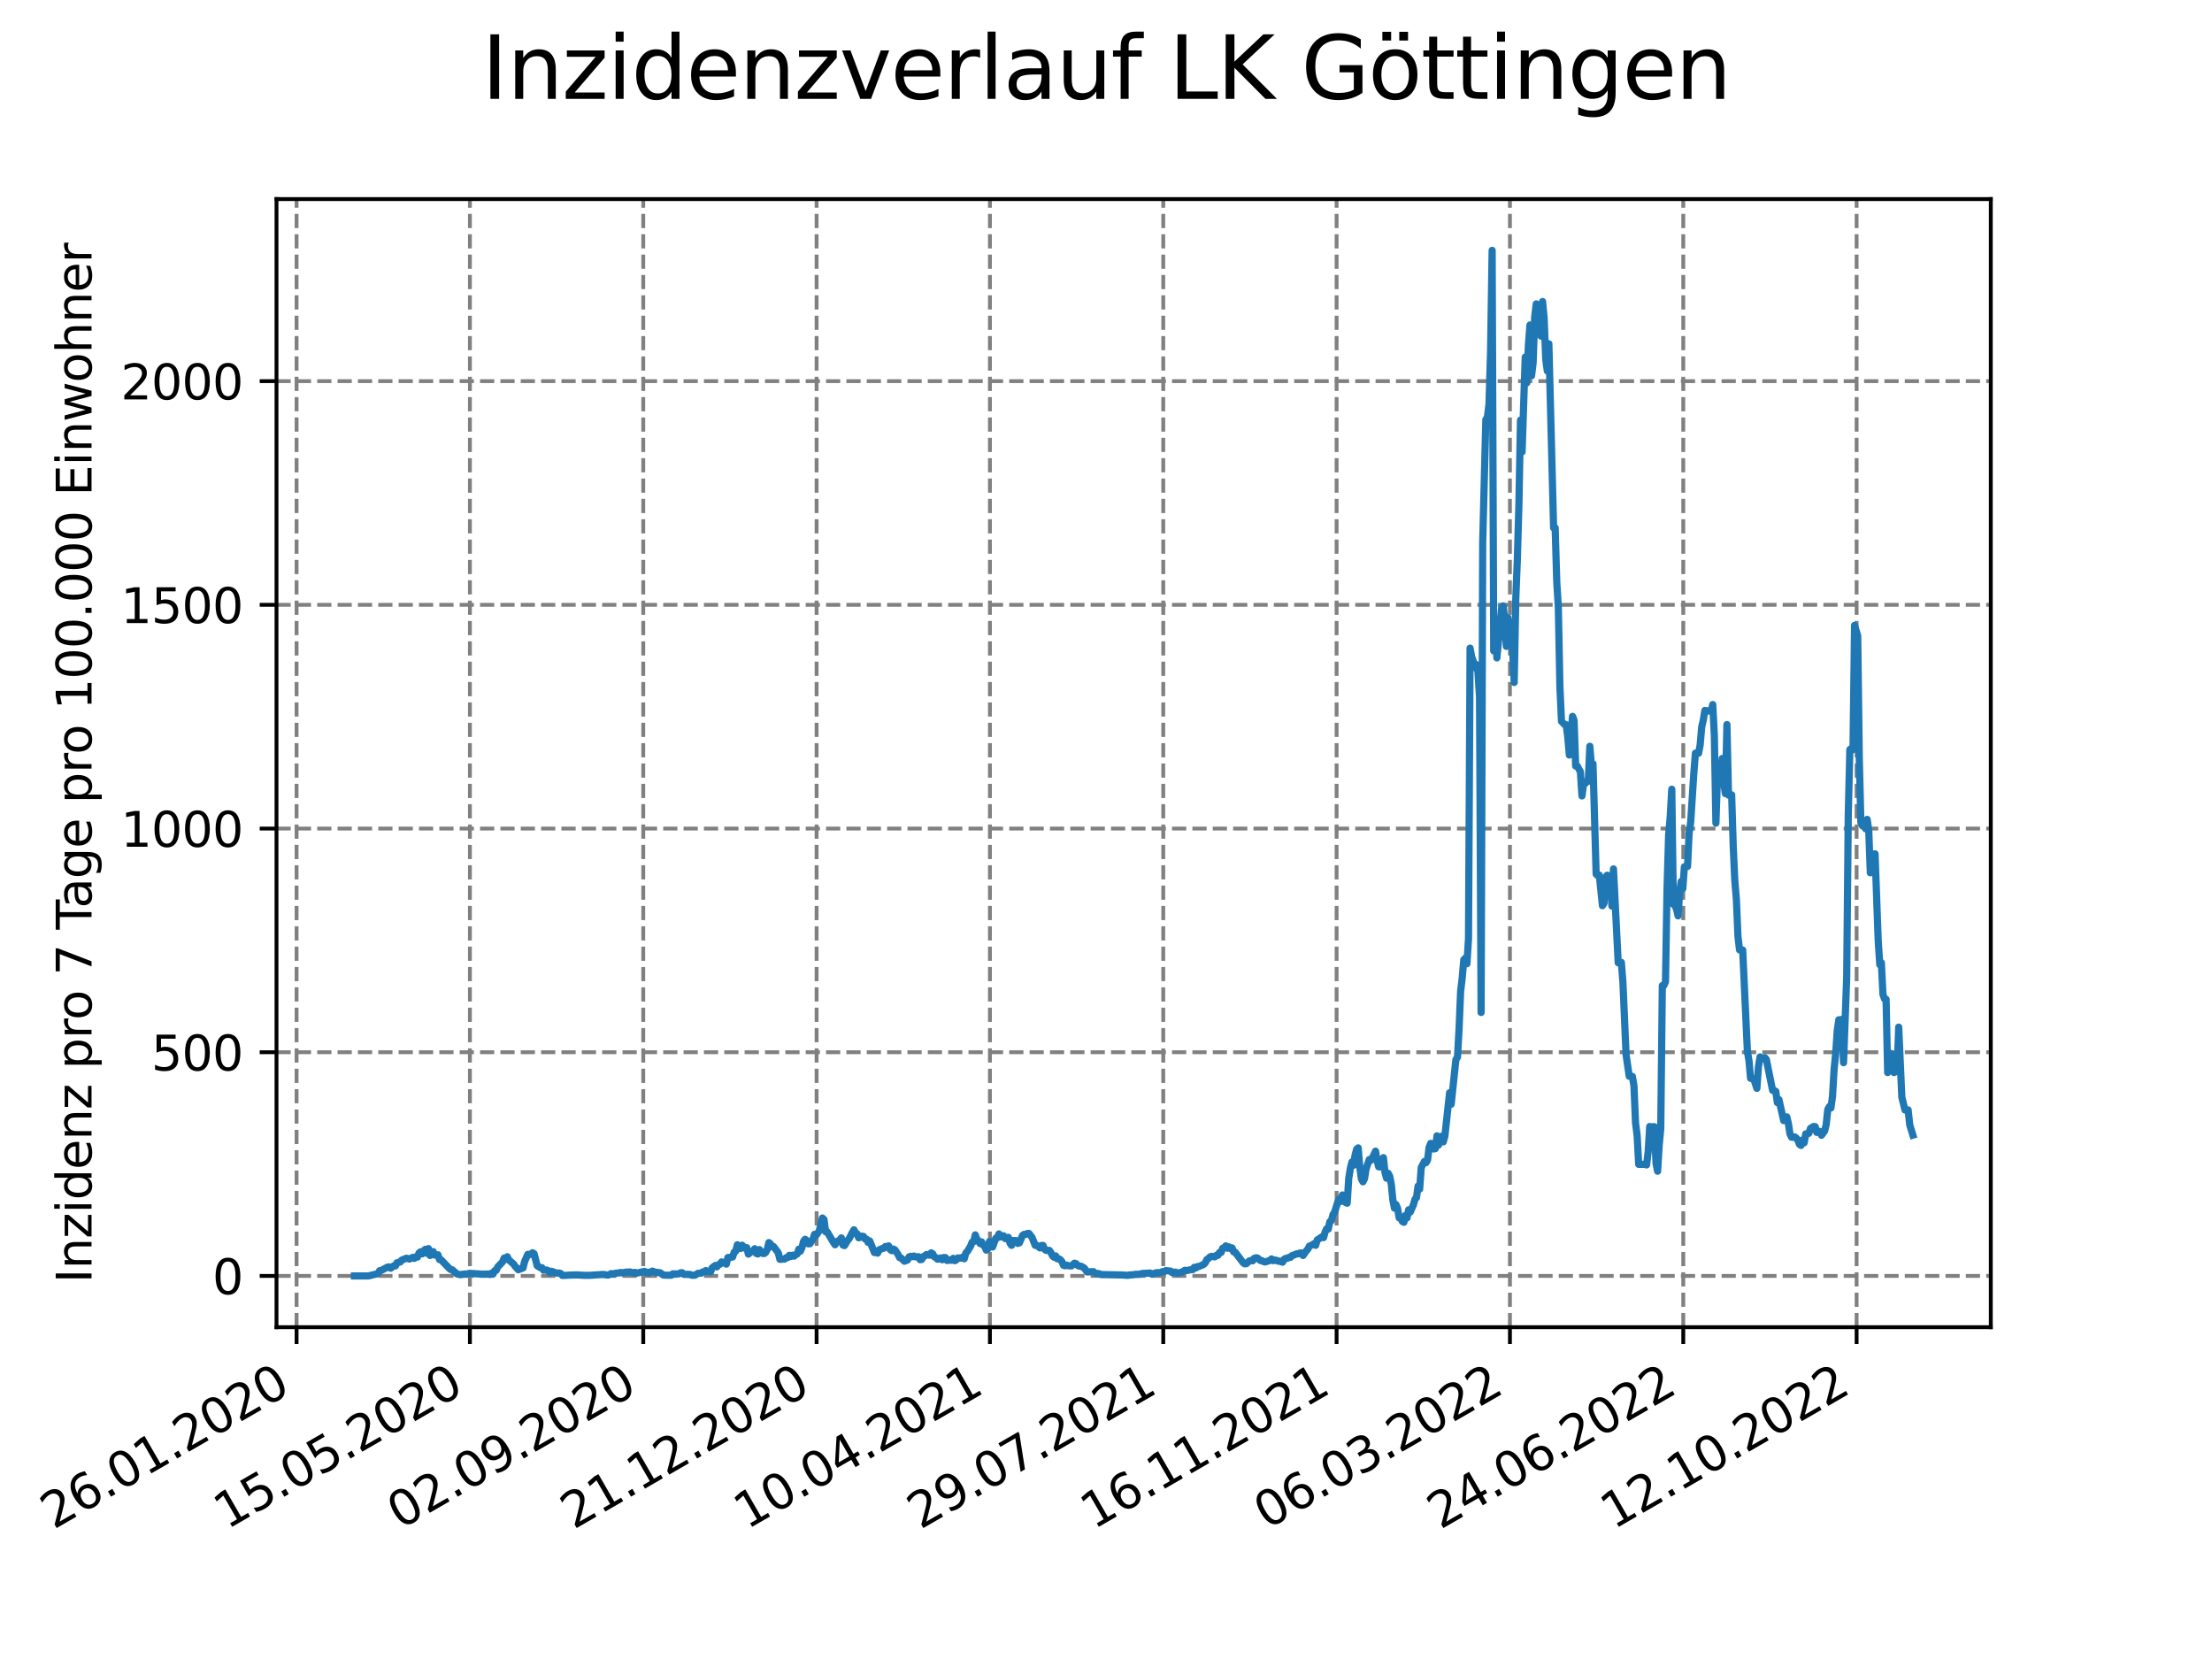 <?xml version="1.0" encoding="utf-8" standalone="no"?>
<!DOCTYPE svg PUBLIC "-//W3C//DTD SVG 1.1//EN"
  "http://www.w3.org/Graphics/SVG/1.1/DTD/svg11.dtd">
<svg xmlns:xlink="http://www.w3.org/1999/xlink" width="460.8pt" height="345.6pt" viewBox="0 0 460.8 345.6" xmlns="http://www.w3.org/2000/svg" version="1.1">
 <defs>
  <style type="text/css">*{stroke-linejoin: round; stroke-linecap: butt}</style>
 </defs>
 <g id="figure_1">
  <g id="patch_1">
   <path d="M 0 345.6 
L 460.8 345.6 
L 460.8 0 
L 0 0 
z
" style="fill: #ffffff"/>
  </g>
  <g id="axes_1">
   <g id="patch_2">
    <path d="M 57.6 276.48 
L 414.72 276.48 
L 414.72 41.472 
L 57.6 41.472 
z
" style="fill: #ffffff"/>
   </g>
   <g id="matplotlib.axis_1">
    <g id="xtick_1">
     <g id="line2d_1">
      <path d="M 61.783 276.48 
L 61.783 41.472 
" clip-path="url(#p6abbed84dc)" style="fill: none; stroke-dasharray: 2.96,1.28; stroke-dashoffset: 0; stroke: #808080; stroke-width: 0.8"/>
     </g>
     <g id="line2d_2">
      <defs>
       <path id="mac61fd984a" d="M 0 0 
L 0 3.5 
" style="stroke: #000000; stroke-width: 0.8"/>
      </defs>
      <g>
       <use xlink:href="#mac61fd984a" x="61.783" y="276.48" style="stroke: #000000; stroke-width: 0.8"/>
      </g>
     </g>
     <g id="text_1">
      <!-- 26.01.2020 -->
      <g transform="translate(11.157 318.689) rotate(-30) scale(0.1 -0.1)">
       <defs>
        <path id="DejaVuSans-32" d="M 1228 531 
L 3431 531 
L 3431 0 
L 469 0 
L 469 531 
Q 828 903 1448 1529 
Q 2069 2156 2228 2338 
Q 2531 2678 2651 2914 
Q 2772 3150 2772 3378 
Q 2772 3750 2511 3984 
Q 2250 4219 1831 4219 
Q 1534 4219 1204 4116 
Q 875 4013 500 3803 
L 500 4441 
Q 881 4594 1212 4672 
Q 1544 4750 1819 4750 
Q 2544 4750 2975 4387 
Q 3406 4025 3406 3419 
Q 3406 3131 3298 2873 
Q 3191 2616 2906 2266 
Q 2828 2175 2409 1742 
Q 1991 1309 1228 531 
z
" transform="scale(0.016)"/>
        <path id="DejaVuSans-36" d="M 2113 2584 
Q 1688 2584 1439 2293 
Q 1191 2003 1191 1497 
Q 1191 994 1439 701 
Q 1688 409 2113 409 
Q 2538 409 2786 701 
Q 3034 994 3034 1497 
Q 3034 2003 2786 2293 
Q 2538 2584 2113 2584 
z
M 3366 4563 
L 3366 3988 
Q 3128 4100 2886 4159 
Q 2644 4219 2406 4219 
Q 1781 4219 1451 3797 
Q 1122 3375 1075 2522 
Q 1259 2794 1537 2939 
Q 1816 3084 2150 3084 
Q 2853 3084 3261 2657 
Q 3669 2231 3669 1497 
Q 3669 778 3244 343 
Q 2819 -91 2113 -91 
Q 1303 -91 875 529 
Q 447 1150 447 2328 
Q 447 3434 972 4092 
Q 1497 4750 2381 4750 
Q 2619 4750 2861 4703 
Q 3103 4656 3366 4563 
z
" transform="scale(0.016)"/>
        <path id="DejaVuSans-2e" d="M 684 794 
L 1344 794 
L 1344 0 
L 684 0 
L 684 794 
z
" transform="scale(0.016)"/>
        <path id="DejaVuSans-30" d="M 2034 4250 
Q 1547 4250 1301 3770 
Q 1056 3291 1056 2328 
Q 1056 1369 1301 889 
Q 1547 409 2034 409 
Q 2525 409 2770 889 
Q 3016 1369 3016 2328 
Q 3016 3291 2770 3770 
Q 2525 4250 2034 4250 
z
M 2034 4750 
Q 2819 4750 3233 4129 
Q 3647 3509 3647 2328 
Q 3647 1150 3233 529 
Q 2819 -91 2034 -91 
Q 1250 -91 836 529 
Q 422 1150 422 2328 
Q 422 3509 836 4129 
Q 1250 4750 2034 4750 
z
" transform="scale(0.016)"/>
        <path id="DejaVuSans-31" d="M 794 531 
L 1825 531 
L 1825 4091 
L 703 3866 
L 703 4441 
L 1819 4666 
L 2450 4666 
L 2450 531 
L 3481 531 
L 3481 0 
L 794 0 
L 794 531 
z
" transform="scale(0.016)"/>
       </defs>
       <use xlink:href="#DejaVuSans-32"/>
       <use xlink:href="#DejaVuSans-36" x="63.623"/>
       <use xlink:href="#DejaVuSans-2e" x="127.246"/>
       <use xlink:href="#DejaVuSans-30" x="159.033"/>
       <use xlink:href="#DejaVuSans-31" x="222.656"/>
       <use xlink:href="#DejaVuSans-2e" x="286.279"/>
       <use xlink:href="#DejaVuSans-32" x="318.066"/>
       <use xlink:href="#DejaVuSans-30" x="381.689"/>
       <use xlink:href="#DejaVuSans-32" x="445.312"/>
       <use xlink:href="#DejaVuSans-30" x="508.936"/>
      </g>
     </g>
    </g>
    <g id="xtick_2">
     <g id="line2d_3">
      <path d="M 97.892 276.48 
L 97.892 41.472 
" clip-path="url(#p6abbed84dc)" style="fill: none; stroke-dasharray: 2.96,1.28; stroke-dashoffset: 0; stroke: #808080; stroke-width: 0.8"/>
     </g>
     <g id="line2d_4">
      <g>
       <use xlink:href="#mac61fd984a" x="97.892" y="276.48" style="stroke: #000000; stroke-width: 0.8"/>
      </g>
     </g>
     <g id="text_2">
      <!-- 15.05.2020 -->
      <g transform="translate(47.267 318.689) rotate(-30) scale(0.1 -0.1)">
       <defs>
        <path id="DejaVuSans-35" d="M 691 4666 
L 3169 4666 
L 3169 4134 
L 1269 4134 
L 1269 2991 
Q 1406 3038 1543 3061 
Q 1681 3084 1819 3084 
Q 2600 3084 3056 2656 
Q 3513 2228 3513 1497 
Q 3513 744 3044 326 
Q 2575 -91 1722 -91 
Q 1428 -91 1123 -41 
Q 819 9 494 109 
L 494 744 
Q 775 591 1075 516 
Q 1375 441 1709 441 
Q 2250 441 2565 725 
Q 2881 1009 2881 1497 
Q 2881 1984 2565 2268 
Q 2250 2553 1709 2553 
Q 1456 2553 1204 2497 
Q 953 2441 691 2322 
L 691 4666 
z
" transform="scale(0.016)"/>
       </defs>
       <use xlink:href="#DejaVuSans-31"/>
       <use xlink:href="#DejaVuSans-35" x="63.623"/>
       <use xlink:href="#DejaVuSans-2e" x="127.246"/>
       <use xlink:href="#DejaVuSans-30" x="159.033"/>
       <use xlink:href="#DejaVuSans-35" x="222.656"/>
       <use xlink:href="#DejaVuSans-2e" x="286.279"/>
       <use xlink:href="#DejaVuSans-32" x="318.066"/>
       <use xlink:href="#DejaVuSans-30" x="381.689"/>
       <use xlink:href="#DejaVuSans-32" x="445.312"/>
       <use xlink:href="#DejaVuSans-30" x="508.936"/>
      </g>
     </g>
    </g>
    <g id="xtick_3">
     <g id="line2d_5">
      <path d="M 134.001 276.48 
L 134.001 41.472 
" clip-path="url(#p6abbed84dc)" style="fill: none; stroke-dasharray: 2.96,1.28; stroke-dashoffset: 0; stroke: #808080; stroke-width: 0.8"/>
     </g>
     <g id="line2d_6">
      <g>
       <use xlink:href="#mac61fd984a" x="134.001" y="276.48" style="stroke: #000000; stroke-width: 0.8"/>
      </g>
     </g>
     <g id="text_3">
      <!-- 02.09.2020 -->
      <g transform="translate(83.376 318.689) rotate(-30) scale(0.1 -0.1)">
       <defs>
        <path id="DejaVuSans-39" d="M 703 97 
L 703 672 
Q 941 559 1184 500 
Q 1428 441 1663 441 
Q 2288 441 2617 861 
Q 2947 1281 2994 2138 
Q 2813 1869 2534 1725 
Q 2256 1581 1919 1581 
Q 1219 1581 811 2004 
Q 403 2428 403 3163 
Q 403 3881 828 4315 
Q 1253 4750 1959 4750 
Q 2769 4750 3195 4129 
Q 3622 3509 3622 2328 
Q 3622 1225 3098 567 
Q 2575 -91 1691 -91 
Q 1453 -91 1209 -44 
Q 966 3 703 97 
z
M 1959 2075 
Q 2384 2075 2632 2365 
Q 2881 2656 2881 3163 
Q 2881 3666 2632 3958 
Q 2384 4250 1959 4250 
Q 1534 4250 1286 3958 
Q 1038 3666 1038 3163 
Q 1038 2656 1286 2365 
Q 1534 2075 1959 2075 
z
" transform="scale(0.016)"/>
       </defs>
       <use xlink:href="#DejaVuSans-30"/>
       <use xlink:href="#DejaVuSans-32" x="63.623"/>
       <use xlink:href="#DejaVuSans-2e" x="127.246"/>
       <use xlink:href="#DejaVuSans-30" x="159.033"/>
       <use xlink:href="#DejaVuSans-39" x="222.656"/>
       <use xlink:href="#DejaVuSans-2e" x="286.279"/>
       <use xlink:href="#DejaVuSans-32" x="318.066"/>
       <use xlink:href="#DejaVuSans-30" x="381.689"/>
       <use xlink:href="#DejaVuSans-32" x="445.312"/>
       <use xlink:href="#DejaVuSans-30" x="508.936"/>
      </g>
     </g>
    </g>
    <g id="xtick_4">
     <g id="line2d_7">
      <path d="M 170.11 276.48 
L 170.11 41.472 
" clip-path="url(#p6abbed84dc)" style="fill: none; stroke-dasharray: 2.96,1.28; stroke-dashoffset: 0; stroke: #808080; stroke-width: 0.8"/>
     </g>
     <g id="line2d_8">
      <g>
       <use xlink:href="#mac61fd984a" x="170.11" y="276.48" style="stroke: #000000; stroke-width: 0.8"/>
      </g>
     </g>
     <g id="text_4">
      <!-- 21.12.2020 -->
      <g transform="translate(119.485 318.689) rotate(-30) scale(0.1 -0.1)">
       <use xlink:href="#DejaVuSans-32"/>
       <use xlink:href="#DejaVuSans-31" x="63.623"/>
       <use xlink:href="#DejaVuSans-2e" x="127.246"/>
       <use xlink:href="#DejaVuSans-31" x="159.033"/>
       <use xlink:href="#DejaVuSans-32" x="222.656"/>
       <use xlink:href="#DejaVuSans-2e" x="286.279"/>
       <use xlink:href="#DejaVuSans-32" x="318.066"/>
       <use xlink:href="#DejaVuSans-30" x="381.689"/>
       <use xlink:href="#DejaVuSans-32" x="445.312"/>
       <use xlink:href="#DejaVuSans-30" x="508.936"/>
      </g>
     </g>
    </g>
    <g id="xtick_5">
     <g id="line2d_9">
      <path d="M 206.219 276.48 
L 206.219 41.472 
" clip-path="url(#p6abbed84dc)" style="fill: none; stroke-dasharray: 2.96,1.28; stroke-dashoffset: 0; stroke: #808080; stroke-width: 0.8"/>
     </g>
     <g id="line2d_10">
      <g>
       <use xlink:href="#mac61fd984a" x="206.219" y="276.48" style="stroke: #000000; stroke-width: 0.8"/>
      </g>
     </g>
     <g id="text_5">
      <!-- 10.04.2021 -->
      <g transform="translate(155.594 318.689) rotate(-30) scale(0.1 -0.1)">
       <defs>
        <path id="DejaVuSans-34" d="M 2419 4116 
L 825 1625 
L 2419 1625 
L 2419 4116 
z
M 2253 4666 
L 3047 4666 
L 3047 1625 
L 3713 1625 
L 3713 1100 
L 3047 1100 
L 3047 0 
L 2419 0 
L 2419 1100 
L 313 1100 
L 313 1709 
L 2253 4666 
z
" transform="scale(0.016)"/>
       </defs>
       <use xlink:href="#DejaVuSans-31"/>
       <use xlink:href="#DejaVuSans-30" x="63.623"/>
       <use xlink:href="#DejaVuSans-2e" x="127.246"/>
       <use xlink:href="#DejaVuSans-30" x="159.033"/>
       <use xlink:href="#DejaVuSans-34" x="222.656"/>
       <use xlink:href="#DejaVuSans-2e" x="286.279"/>
       <use xlink:href="#DejaVuSans-32" x="318.066"/>
       <use xlink:href="#DejaVuSans-30" x="381.689"/>
       <use xlink:href="#DejaVuSans-32" x="445.312"/>
       <use xlink:href="#DejaVuSans-31" x="508.936"/>
      </g>
     </g>
    </g>
    <g id="xtick_6">
     <g id="line2d_11">
      <path d="M 242.329 276.48 
L 242.329 41.472 
" clip-path="url(#p6abbed84dc)" style="fill: none; stroke-dasharray: 2.96,1.28; stroke-dashoffset: 0; stroke: #808080; stroke-width: 0.8"/>
     </g>
     <g id="line2d_12">
      <g>
       <use xlink:href="#mac61fd984a" x="242.329" y="276.48" style="stroke: #000000; stroke-width: 0.8"/>
      </g>
     </g>
     <g id="text_6">
      <!-- 29.07.2021 -->
      <g transform="translate(191.703 318.689) rotate(-30) scale(0.1 -0.1)">
       <defs>
        <path id="DejaVuSans-37" d="M 525 4666 
L 3525 4666 
L 3525 4397 
L 1831 0 
L 1172 0 
L 2766 4134 
L 525 4134 
L 525 4666 
z
" transform="scale(0.016)"/>
       </defs>
       <use xlink:href="#DejaVuSans-32"/>
       <use xlink:href="#DejaVuSans-39" x="63.623"/>
       <use xlink:href="#DejaVuSans-2e" x="127.246"/>
       <use xlink:href="#DejaVuSans-30" x="159.033"/>
       <use xlink:href="#DejaVuSans-37" x="222.656"/>
       <use xlink:href="#DejaVuSans-2e" x="286.279"/>
       <use xlink:href="#DejaVuSans-32" x="318.066"/>
       <use xlink:href="#DejaVuSans-30" x="381.689"/>
       <use xlink:href="#DejaVuSans-32" x="445.312"/>
       <use xlink:href="#DejaVuSans-31" x="508.936"/>
      </g>
     </g>
    </g>
    <g id="xtick_7">
     <g id="line2d_13">
      <path d="M 278.438 276.48 
L 278.438 41.472 
" clip-path="url(#p6abbed84dc)" style="fill: none; stroke-dasharray: 2.96,1.28; stroke-dashoffset: 0; stroke: #808080; stroke-width: 0.8"/>
     </g>
     <g id="line2d_14">
      <g>
       <use xlink:href="#mac61fd984a" x="278.438" y="276.48" style="stroke: #000000; stroke-width: 0.8"/>
      </g>
     </g>
     <g id="text_7">
      <!-- 16.11.2021 -->
      <g transform="translate(227.813 318.689) rotate(-30) scale(0.1 -0.1)">
       <use xlink:href="#DejaVuSans-31"/>
       <use xlink:href="#DejaVuSans-36" x="63.623"/>
       <use xlink:href="#DejaVuSans-2e" x="127.246"/>
       <use xlink:href="#DejaVuSans-31" x="159.033"/>
       <use xlink:href="#DejaVuSans-31" x="222.656"/>
       <use xlink:href="#DejaVuSans-2e" x="286.279"/>
       <use xlink:href="#DejaVuSans-32" x="318.066"/>
       <use xlink:href="#DejaVuSans-30" x="381.689"/>
       <use xlink:href="#DejaVuSans-32" x="445.312"/>
       <use xlink:href="#DejaVuSans-31" x="508.936"/>
      </g>
     </g>
    </g>
    <g id="xtick_8">
     <g id="line2d_15">
      <path d="M 314.547 276.48 
L 314.547 41.472 
" clip-path="url(#p6abbed84dc)" style="fill: none; stroke-dasharray: 2.96,1.28; stroke-dashoffset: 0; stroke: #808080; stroke-width: 0.8"/>
     </g>
     <g id="line2d_16">
      <g>
       <use xlink:href="#mac61fd984a" x="314.547" y="276.48" style="stroke: #000000; stroke-width: 0.8"/>
      </g>
     </g>
     <g id="text_8">
      <!-- 06.03.2022 -->
      <g transform="translate(263.922 318.689) rotate(-30) scale(0.1 -0.1)">
       <defs>
        <path id="DejaVuSans-33" d="M 2597 2516 
Q 3050 2419 3304 2112 
Q 3559 1806 3559 1356 
Q 3559 666 3084 287 
Q 2609 -91 1734 -91 
Q 1441 -91 1130 -33 
Q 819 25 488 141 
L 488 750 
Q 750 597 1062 519 
Q 1375 441 1716 441 
Q 2309 441 2620 675 
Q 2931 909 2931 1356 
Q 2931 1769 2642 2001 
Q 2353 2234 1838 2234 
L 1294 2234 
L 1294 2753 
L 1863 2753 
Q 2328 2753 2575 2939 
Q 2822 3125 2822 3475 
Q 2822 3834 2567 4026 
Q 2313 4219 1838 4219 
Q 1578 4219 1281 4162 
Q 984 4106 628 3988 
L 628 4550 
Q 988 4650 1302 4700 
Q 1616 4750 1894 4750 
Q 2613 4750 3031 4423 
Q 3450 4097 3450 3541 
Q 3450 3153 3228 2886 
Q 3006 2619 2597 2516 
z
" transform="scale(0.016)"/>
       </defs>
       <use xlink:href="#DejaVuSans-30"/>
       <use xlink:href="#DejaVuSans-36" x="63.623"/>
       <use xlink:href="#DejaVuSans-2e" x="127.246"/>
       <use xlink:href="#DejaVuSans-30" x="159.033"/>
       <use xlink:href="#DejaVuSans-33" x="222.656"/>
       <use xlink:href="#DejaVuSans-2e" x="286.279"/>
       <use xlink:href="#DejaVuSans-32" x="318.066"/>
       <use xlink:href="#DejaVuSans-30" x="381.689"/>
       <use xlink:href="#DejaVuSans-32" x="445.312"/>
       <use xlink:href="#DejaVuSans-32" x="508.936"/>
      </g>
     </g>
    </g>
    <g id="xtick_9">
     <g id="line2d_17">
      <path d="M 350.656 276.48 
L 350.656 41.472 
" clip-path="url(#p6abbed84dc)" style="fill: none; stroke-dasharray: 2.96,1.28; stroke-dashoffset: 0; stroke: #808080; stroke-width: 0.8"/>
     </g>
     <g id="line2d_18">
      <g>
       <use xlink:href="#mac61fd984a" x="350.656" y="276.48" style="stroke: #000000; stroke-width: 0.8"/>
      </g>
     </g>
     <g id="text_9">
      <!-- 24.06.2022 -->
      <g transform="translate(300.031 318.689) rotate(-30) scale(0.1 -0.1)">
       <use xlink:href="#DejaVuSans-32"/>
       <use xlink:href="#DejaVuSans-34" x="63.623"/>
       <use xlink:href="#DejaVuSans-2e" x="127.246"/>
       <use xlink:href="#DejaVuSans-30" x="159.033"/>
       <use xlink:href="#DejaVuSans-36" x="222.656"/>
       <use xlink:href="#DejaVuSans-2e" x="286.279"/>
       <use xlink:href="#DejaVuSans-32" x="318.066"/>
       <use xlink:href="#DejaVuSans-30" x="381.689"/>
       <use xlink:href="#DejaVuSans-32" x="445.312"/>
       <use xlink:href="#DejaVuSans-32" x="508.936"/>
      </g>
     </g>
    </g>
    <g id="xtick_10">
     <g id="line2d_19">
      <path d="M 386.765 276.48 
L 386.765 41.472 
" clip-path="url(#p6abbed84dc)" style="fill: none; stroke-dasharray: 2.96,1.28; stroke-dashoffset: 0; stroke: #808080; stroke-width: 0.8"/>
     </g>
     <g id="line2d_20">
      <g>
       <use xlink:href="#mac61fd984a" x="386.765" y="276.48" style="stroke: #000000; stroke-width: 0.8"/>
      </g>
     </g>
     <g id="text_10">
      <!-- 12.10.2022 -->
      <g transform="translate(336.14 318.689) rotate(-30) scale(0.1 -0.1)">
       <use xlink:href="#DejaVuSans-31"/>
       <use xlink:href="#DejaVuSans-32" x="63.623"/>
       <use xlink:href="#DejaVuSans-2e" x="127.246"/>
       <use xlink:href="#DejaVuSans-31" x="159.033"/>
       <use xlink:href="#DejaVuSans-30" x="222.656"/>
       <use xlink:href="#DejaVuSans-2e" x="286.279"/>
       <use xlink:href="#DejaVuSans-32" x="318.066"/>
       <use xlink:href="#DejaVuSans-30" x="381.689"/>
       <use xlink:href="#DejaVuSans-32" x="445.312"/>
       <use xlink:href="#DejaVuSans-32" x="508.936"/>
      </g>
     </g>
    </g>
   </g>
   <g id="matplotlib.axis_2">
    <g id="ytick_1">
     <g id="line2d_21">
      <path d="M 57.6 265.798 
L 414.72 265.798 
" clip-path="url(#p6abbed84dc)" style="fill: none; stroke-dasharray: 2.96,1.28; stroke-dashoffset: 0; stroke: #808080; stroke-width: 0.8"/>
     </g>
     <g id="line2d_22">
      <defs>
       <path id="m57a7e2e09f" d="M 0 0 
L -3.5 0 
" style="stroke: #000000; stroke-width: 0.8"/>
      </defs>
      <g>
       <use xlink:href="#m57a7e2e09f" x="57.6" y="265.798" style="stroke: #000000; stroke-width: 0.8"/>
      </g>
     </g>
     <g id="text_11">
      <!-- 0 -->
      <g transform="translate(44.237 269.597) scale(0.1 -0.1)">
       <use xlink:href="#DejaVuSans-30"/>
      </g>
     </g>
    </g>
    <g id="ytick_2">
     <g id="line2d_23">
      <path d="M 57.6 219.199 
L 414.72 219.199 
" clip-path="url(#p6abbed84dc)" style="fill: none; stroke-dasharray: 2.96,1.28; stroke-dashoffset: 0; stroke: #808080; stroke-width: 0.8"/>
     </g>
     <g id="line2d_24">
      <g>
       <use xlink:href="#m57a7e2e09f" x="57.6" y="219.199" style="stroke: #000000; stroke-width: 0.8"/>
      </g>
     </g>
     <g id="text_12">
      <!-- 500 -->
      <g transform="translate(31.512 222.998) scale(0.1 -0.1)">
       <use xlink:href="#DejaVuSans-35"/>
       <use xlink:href="#DejaVuSans-30" x="63.623"/>
       <use xlink:href="#DejaVuSans-30" x="127.246"/>
      </g>
     </g>
    </g>
    <g id="ytick_3">
     <g id="line2d_25">
      <path d="M 57.6 172.599 
L 414.72 172.599 
" clip-path="url(#p6abbed84dc)" style="fill: none; stroke-dasharray: 2.96,1.28; stroke-dashoffset: 0; stroke: #808080; stroke-width: 0.8"/>
     </g>
     <g id="line2d_26">
      <g>
       <use xlink:href="#m57a7e2e09f" x="57.6" y="172.599" style="stroke: #000000; stroke-width: 0.8"/>
      </g>
     </g>
     <g id="text_13">
      <!-- 1000 -->
      <g transform="translate(25.15 176.399) scale(0.1 -0.1)">
       <use xlink:href="#DejaVuSans-31"/>
       <use xlink:href="#DejaVuSans-30" x="63.623"/>
       <use xlink:href="#DejaVuSans-30" x="127.246"/>
       <use xlink:href="#DejaVuSans-30" x="190.869"/>
      </g>
     </g>
    </g>
    <g id="ytick_4">
     <g id="line2d_27">
      <path d="M 57.6 126 
L 414.72 126 
" clip-path="url(#p6abbed84dc)" style="fill: none; stroke-dasharray: 2.96,1.28; stroke-dashoffset: 0; stroke: #808080; stroke-width: 0.8"/>
     </g>
     <g id="line2d_28">
      <g>
       <use xlink:href="#m57a7e2e09f" x="57.6" y="126" style="stroke: #000000; stroke-width: 0.8"/>
      </g>
     </g>
     <g id="text_14">
      <!-- 1500 -->
      <g transform="translate(25.15 129.799) scale(0.1 -0.1)">
       <use xlink:href="#DejaVuSans-31"/>
       <use xlink:href="#DejaVuSans-35" x="63.623"/>
       <use xlink:href="#DejaVuSans-30" x="127.246"/>
       <use xlink:href="#DejaVuSans-30" x="190.869"/>
      </g>
     </g>
    </g>
    <g id="ytick_5">
     <g id="line2d_29">
      <path d="M 57.6 79.401 
L 414.72 79.401 
" clip-path="url(#p6abbed84dc)" style="fill: none; stroke-dasharray: 2.96,1.28; stroke-dashoffset: 0; stroke: #808080; stroke-width: 0.8"/>
     </g>
     <g id="line2d_30">
      <g>
       <use xlink:href="#m57a7e2e09f" x="57.6" y="79.401" style="stroke: #000000; stroke-width: 0.8"/>
      </g>
     </g>
     <g id="text_15">
      <!-- 2000 -->
      <g transform="translate(25.15 83.2) scale(0.1 -0.1)">
       <use xlink:href="#DejaVuSans-32"/>
       <use xlink:href="#DejaVuSans-30" x="63.623"/>
       <use xlink:href="#DejaVuSans-30" x="127.246"/>
       <use xlink:href="#DejaVuSans-30" x="190.869"/>
      </g>
     </g>
    </g>
    <g id="text_16">
     <!-- Inzidenz pro 7 Tage pro 100.000 Einwohner -->
     <g transform="translate(19.07 267.301) rotate(-90) scale(0.1 -0.1)">
      <defs>
       <path id="DejaVuSans-49" d="M 628 4666 
L 1259 4666 
L 1259 0 
L 628 0 
L 628 4666 
z
" transform="scale(0.016)"/>
       <path id="DejaVuSans-6e" d="M 3513 2113 
L 3513 0 
L 2938 0 
L 2938 2094 
Q 2938 2591 2744 2837 
Q 2550 3084 2163 3084 
Q 1697 3084 1428 2787 
Q 1159 2491 1159 1978 
L 1159 0 
L 581 0 
L 581 3500 
L 1159 3500 
L 1159 2956 
Q 1366 3272 1645 3428 
Q 1925 3584 2291 3584 
Q 2894 3584 3203 3211 
Q 3513 2838 3513 2113 
z
" transform="scale(0.016)"/>
       <path id="DejaVuSans-7a" d="M 353 3500 
L 3084 3500 
L 3084 2975 
L 922 459 
L 3084 459 
L 3084 0 
L 275 0 
L 275 525 
L 2438 3041 
L 353 3041 
L 353 3500 
z
" transform="scale(0.016)"/>
       <path id="DejaVuSans-69" d="M 603 3500 
L 1178 3500 
L 1178 0 
L 603 0 
L 603 3500 
z
M 603 4863 
L 1178 4863 
L 1178 4134 
L 603 4134 
L 603 4863 
z
" transform="scale(0.016)"/>
       <path id="DejaVuSans-64" d="M 2906 2969 
L 2906 4863 
L 3481 4863 
L 3481 0 
L 2906 0 
L 2906 525 
Q 2725 213 2448 61 
Q 2172 -91 1784 -91 
Q 1150 -91 751 415 
Q 353 922 353 1747 
Q 353 2572 751 3078 
Q 1150 3584 1784 3584 
Q 2172 3584 2448 3432 
Q 2725 3281 2906 2969 
z
M 947 1747 
Q 947 1113 1208 752 
Q 1469 391 1925 391 
Q 2381 391 2643 752 
Q 2906 1113 2906 1747 
Q 2906 2381 2643 2742 
Q 2381 3103 1925 3103 
Q 1469 3103 1208 2742 
Q 947 2381 947 1747 
z
" transform="scale(0.016)"/>
       <path id="DejaVuSans-65" d="M 3597 1894 
L 3597 1613 
L 953 1613 
Q 991 1019 1311 708 
Q 1631 397 2203 397 
Q 2534 397 2845 478 
Q 3156 559 3463 722 
L 3463 178 
Q 3153 47 2828 -22 
Q 2503 -91 2169 -91 
Q 1331 -91 842 396 
Q 353 884 353 1716 
Q 353 2575 817 3079 
Q 1281 3584 2069 3584 
Q 2775 3584 3186 3129 
Q 3597 2675 3597 1894 
z
M 3022 2063 
Q 3016 2534 2758 2815 
Q 2500 3097 2075 3097 
Q 1594 3097 1305 2825 
Q 1016 2553 972 2059 
L 3022 2063 
z
" transform="scale(0.016)"/>
       <path id="DejaVuSans-20" transform="scale(0.016)"/>
       <path id="DejaVuSans-70" d="M 1159 525 
L 1159 -1331 
L 581 -1331 
L 581 3500 
L 1159 3500 
L 1159 2969 
Q 1341 3281 1617 3432 
Q 1894 3584 2278 3584 
Q 2916 3584 3314 3078 
Q 3713 2572 3713 1747 
Q 3713 922 3314 415 
Q 2916 -91 2278 -91 
Q 1894 -91 1617 61 
Q 1341 213 1159 525 
z
M 3116 1747 
Q 3116 2381 2855 2742 
Q 2594 3103 2138 3103 
Q 1681 3103 1420 2742 
Q 1159 2381 1159 1747 
Q 1159 1113 1420 752 
Q 1681 391 2138 391 
Q 2594 391 2855 752 
Q 3116 1113 3116 1747 
z
" transform="scale(0.016)"/>
       <path id="DejaVuSans-72" d="M 2631 2963 
Q 2534 3019 2420 3045 
Q 2306 3072 2169 3072 
Q 1681 3072 1420 2755 
Q 1159 2438 1159 1844 
L 1159 0 
L 581 0 
L 581 3500 
L 1159 3500 
L 1159 2956 
Q 1341 3275 1631 3429 
Q 1922 3584 2338 3584 
Q 2397 3584 2469 3576 
Q 2541 3569 2628 3553 
L 2631 2963 
z
" transform="scale(0.016)"/>
       <path id="DejaVuSans-6f" d="M 1959 3097 
Q 1497 3097 1228 2736 
Q 959 2375 959 1747 
Q 959 1119 1226 758 
Q 1494 397 1959 397 
Q 2419 397 2687 759 
Q 2956 1122 2956 1747 
Q 2956 2369 2687 2733 
Q 2419 3097 1959 3097 
z
M 1959 3584 
Q 2709 3584 3137 3096 
Q 3566 2609 3566 1747 
Q 3566 888 3137 398 
Q 2709 -91 1959 -91 
Q 1206 -91 779 398 
Q 353 888 353 1747 
Q 353 2609 779 3096 
Q 1206 3584 1959 3584 
z
" transform="scale(0.016)"/>
       <path id="DejaVuSans-54" d="M -19 4666 
L 3928 4666 
L 3928 4134 
L 2272 4134 
L 2272 0 
L 1638 0 
L 1638 4134 
L -19 4134 
L -19 4666 
z
" transform="scale(0.016)"/>
       <path id="DejaVuSans-61" d="M 2194 1759 
Q 1497 1759 1228 1600 
Q 959 1441 959 1056 
Q 959 750 1161 570 
Q 1363 391 1709 391 
Q 2188 391 2477 730 
Q 2766 1069 2766 1631 
L 2766 1759 
L 2194 1759 
z
M 3341 1997 
L 3341 0 
L 2766 0 
L 2766 531 
Q 2569 213 2275 61 
Q 1981 -91 1556 -91 
Q 1019 -91 701 211 
Q 384 513 384 1019 
Q 384 1609 779 1909 
Q 1175 2209 1959 2209 
L 2766 2209 
L 2766 2266 
Q 2766 2663 2505 2880 
Q 2244 3097 1772 3097 
Q 1472 3097 1187 3025 
Q 903 2953 641 2809 
L 641 3341 
Q 956 3463 1253 3523 
Q 1550 3584 1831 3584 
Q 2591 3584 2966 3190 
Q 3341 2797 3341 1997 
z
" transform="scale(0.016)"/>
       <path id="DejaVuSans-67" d="M 2906 1791 
Q 2906 2416 2648 2759 
Q 2391 3103 1925 3103 
Q 1463 3103 1205 2759 
Q 947 2416 947 1791 
Q 947 1169 1205 825 
Q 1463 481 1925 481 
Q 2391 481 2648 825 
Q 2906 1169 2906 1791 
z
M 3481 434 
Q 3481 -459 3084 -895 
Q 2688 -1331 1869 -1331 
Q 1566 -1331 1297 -1286 
Q 1028 -1241 775 -1147 
L 775 -588 
Q 1028 -725 1275 -790 
Q 1522 -856 1778 -856 
Q 2344 -856 2625 -561 
Q 2906 -266 2906 331 
L 2906 616 
Q 2728 306 2450 153 
Q 2172 0 1784 0 
Q 1141 0 747 490 
Q 353 981 353 1791 
Q 353 2603 747 3093 
Q 1141 3584 1784 3584 
Q 2172 3584 2450 3431 
Q 2728 3278 2906 2969 
L 2906 3500 
L 3481 3500 
L 3481 434 
z
" transform="scale(0.016)"/>
       <path id="DejaVuSans-45" d="M 628 4666 
L 3578 4666 
L 3578 4134 
L 1259 4134 
L 1259 2753 
L 3481 2753 
L 3481 2222 
L 1259 2222 
L 1259 531 
L 3634 531 
L 3634 0 
L 628 0 
L 628 4666 
z
" transform="scale(0.016)"/>
       <path id="DejaVuSans-77" d="M 269 3500 
L 844 3500 
L 1563 769 
L 2278 3500 
L 2956 3500 
L 3675 769 
L 4391 3500 
L 4966 3500 
L 4050 0 
L 3372 0 
L 2619 2869 
L 1863 0 
L 1184 0 
L 269 3500 
z
" transform="scale(0.016)"/>
       <path id="DejaVuSans-68" d="M 3513 2113 
L 3513 0 
L 2938 0 
L 2938 2094 
Q 2938 2591 2744 2837 
Q 2550 3084 2163 3084 
Q 1697 3084 1428 2787 
Q 1159 2491 1159 1978 
L 1159 0 
L 581 0 
L 581 4863 
L 1159 4863 
L 1159 2956 
Q 1366 3272 1645 3428 
Q 1925 3584 2291 3584 
Q 2894 3584 3203 3211 
Q 3513 2838 3513 2113 
z
" transform="scale(0.016)"/>
      </defs>
      <use xlink:href="#DejaVuSans-49"/>
      <use xlink:href="#DejaVuSans-6e" x="29.492"/>
      <use xlink:href="#DejaVuSans-7a" x="92.871"/>
      <use xlink:href="#DejaVuSans-69" x="145.361"/>
      <use xlink:href="#DejaVuSans-64" x="173.145"/>
      <use xlink:href="#DejaVuSans-65" x="236.621"/>
      <use xlink:href="#DejaVuSans-6e" x="298.145"/>
      <use xlink:href="#DejaVuSans-7a" x="361.523"/>
      <use xlink:href="#DejaVuSans-20" x="414.014"/>
      <use xlink:href="#DejaVuSans-70" x="445.801"/>
      <use xlink:href="#DejaVuSans-72" x="509.277"/>
      <use xlink:href="#DejaVuSans-6f" x="548.141"/>
      <use xlink:href="#DejaVuSans-20" x="609.322"/>
      <use xlink:href="#DejaVuSans-37" x="641.109"/>
      <use xlink:href="#DejaVuSans-20" x="704.732"/>
      <use xlink:href="#DejaVuSans-54" x="736.52"/>
      <use xlink:href="#DejaVuSans-61" x="781.104"/>
      <use xlink:href="#DejaVuSans-67" x="842.383"/>
      <use xlink:href="#DejaVuSans-65" x="905.859"/>
      <use xlink:href="#DejaVuSans-20" x="967.383"/>
      <use xlink:href="#DejaVuSans-70" x="999.17"/>
      <use xlink:href="#DejaVuSans-72" x="1062.646"/>
      <use xlink:href="#DejaVuSans-6f" x="1101.51"/>
      <use xlink:href="#DejaVuSans-20" x="1162.691"/>
      <use xlink:href="#DejaVuSans-31" x="1194.479"/>
      <use xlink:href="#DejaVuSans-30" x="1258.102"/>
      <use xlink:href="#DejaVuSans-30" x="1321.725"/>
      <use xlink:href="#DejaVuSans-2e" x="1385.348"/>
      <use xlink:href="#DejaVuSans-30" x="1417.135"/>
      <use xlink:href="#DejaVuSans-30" x="1480.758"/>
      <use xlink:href="#DejaVuSans-30" x="1544.381"/>
      <use xlink:href="#DejaVuSans-20" x="1608.004"/>
      <use xlink:href="#DejaVuSans-45" x="1639.791"/>
      <use xlink:href="#DejaVuSans-69" x="1702.975"/>
      <use xlink:href="#DejaVuSans-6e" x="1730.758"/>
      <use xlink:href="#DejaVuSans-77" x="1794.137"/>
      <use xlink:href="#DejaVuSans-6f" x="1875.924"/>
      <use xlink:href="#DejaVuSans-68" x="1937.105"/>
      <use xlink:href="#DejaVuSans-6e" x="2000.484"/>
      <use xlink:href="#DejaVuSans-65" x="2063.863"/>
      <use xlink:href="#DejaVuSans-72" x="2125.387"/>
     </g>
    </g>
   </g>
   <g id="line2d_31">
    <path d="M 73.833 265.798 
L 76.787 265.798 
L 77.444 265.626 
L 78.428 265.398 
L 78.757 265.255 
L 79.085 264.712 
L 79.413 264.654 
L 80.726 263.968 
L 81.055 263.911 
L 81.383 264.197 
L 82.039 263.683 
L 82.368 263.711 
L 82.696 263.054 
L 83.352 262.911 
L 83.681 262.511 
L 84.665 262.11 
L 85.322 262.282 
L 85.979 261.939 
L 86.307 262.139 
L 86.635 261.825 
L 86.963 261.882 
L 87.292 261.024 
L 87.62 260.767 
L 87.948 261.196 
L 88.276 260.538 
L 88.605 260.252 
L 88.933 261.081 
L 89.261 260.109 
L 89.589 261.539 
L 89.918 261.367 
L 90.246 260.738 
L 90.574 261.453 
L 90.903 261.481 
L 91.231 261.396 
L 91.559 262.396 
L 91.887 262.453 
L 93.529 264.168 
L 93.857 264.454 
L 94.185 264.511 
L 95.17 265.369 
L 95.827 265.541 
L 96.811 265.398 
L 97.14 265.426 
L 97.796 265.255 
L 100.422 265.426 
L 101.735 265.398 
L 102.064 265.483 
L 102.392 265.226 
L 102.72 265.398 
L 103.048 264.712 
L 103.377 264.626 
L 103.705 263.911 
L 104.69 262.882 
L 105.018 262.082 
L 105.346 262.339 
L 105.674 261.796 
L 106.003 262.482 
L 106.988 263.311 
L 107.316 263.797 
L 107.972 264.511 
L 108.957 264.14 
L 109.285 262.796 
L 109.942 261.31 
L 110.598 261.31 
L 110.927 260.967 
L 111.255 261.167 
L 111.912 263.683 
L 112.568 264.083 
L 112.896 264.083 
L 113.225 264.597 
L 113.881 264.569 
L 114.209 264.712 
L 114.538 265.169 
L 114.866 264.826 
L 115.522 265.055 
L 115.851 265.198 
L 116.507 265.198 
L 116.836 265.312 
L 117.164 265.712 
L 118.805 265.626 
L 119.462 265.598 
L 120.446 265.598 
L 121.759 265.683 
L 122.744 265.683 
L 125.699 265.483 
L 126.355 265.598 
L 126.683 265.626 
L 127.34 265.312 
L 127.668 265.398 
L 128.325 265.226 
L 128.981 265.169 
L 129.31 265.083 
L 129.638 265.169 
L 130.294 265.026 
L 131.279 264.969 
L 131.936 265.198 
L 132.264 265.055 
L 132.592 265.226 
L 134.234 264.855 
L 134.562 265.083 
L 134.89 265.026 
L 135.218 265.169 
L 135.875 264.797 
L 136.531 265.026 
L 137.516 265.14 
L 138.173 265.598 
L 138.829 265.655 
L 139.814 265.655 
L 140.142 265.369 
L 141.455 265.369 
L 141.784 265.14 
L 142.112 265.14 
L 142.44 265.455 
L 143.753 265.483 
L 144.082 265.655 
L 144.738 265.655 
L 145.395 265.255 
L 146.051 265.226 
L 146.379 264.969 
L 146.708 264.969 
L 147.036 264.683 
L 147.364 264.912 
L 148.021 264.969 
L 148.349 264.111 
L 149.006 263.625 
L 149.334 263.911 
L 149.662 263.454 
L 149.99 263.368 
L 150.319 262.882 
L 150.647 263.054 
L 150.975 263.082 
L 151.303 263.34 
L 151.632 261.967 
L 152.288 261.91 
L 152.616 261.853 
L 152.945 260.853 
L 153.273 260.653 
L 153.601 259.309 
L 153.93 259.795 
L 154.258 260.081 
L 154.586 259.395 
L 155.243 260.052 
L 155.571 259.909 
L 155.899 261.253 
L 156.556 260.71 
L 156.884 260.681 
L 157.212 260.138 
L 157.54 261.11 
L 157.869 261.224 
L 158.197 260.31 
L 158.853 261.11 
L 159.182 261.138 
L 159.51 260.91 
L 159.838 260.252 
L 160.167 258.852 
L 160.495 259.109 
L 160.823 259.738 
L 161.151 259.681 
L 162.136 260.996 
L 162.464 262.339 
L 163.449 262.282 
L 163.777 261.996 
L 164.106 261.967 
L 164.434 261.51 
L 164.762 261.739 
L 165.091 261.481 
L 165.419 261.682 
L 165.747 261.367 
L 166.075 261.224 
L 166.404 260.224 
L 166.732 260.653 
L 167.06 259.909 
L 167.388 258.594 
L 167.717 258.166 
L 168.045 258.423 
L 168.373 259.109 
L 168.701 259.109 
L 169.358 258.137 
L 169.686 257.137 
L 170.015 257.337 
L 170.671 256.393 
L 171.328 253.735 
L 171.656 254.049 
L 171.984 256.593 
L 172.312 256.622 
L 173.625 258.823 
L 173.954 259.309 
L 174.282 258.737 
L 174.61 258.48 
L 174.938 258.366 
L 175.267 257.88 
L 175.595 259.366 
L 175.923 259.481 
L 176.58 258.394 
L 176.908 258.023 
L 177.565 256.736 
L 177.893 256.193 
L 178.221 256.822 
L 178.549 257.022 
L 178.878 257.851 
L 179.206 257.765 
L 179.534 257.508 
L 179.862 257.565 
L 180.191 258.08 
L 180.519 258.137 
L 180.847 258.823 
L 181.176 258.509 
L 182.16 260.938 
L 182.489 260.853 
L 182.817 261.053 
L 183.145 260.367 
L 183.802 260.081 
L 184.13 260.024 
L 184.458 259.652 
L 184.786 259.766 
L 185.115 259.538 
L 185.443 260.31 
L 185.771 260.538 
L 186.1 260.195 
L 186.428 260.367 
L 187.084 261.339 
L 187.413 261.996 
L 187.741 262.082 
L 188.397 262.739 
L 189.054 262.482 
L 189.382 261.825 
L 189.71 261.71 
L 190.039 261.796 
L 190.367 261.653 
L 190.695 261.825 
L 191.352 261.796 
L 191.68 262.425 
L 192.008 262.368 
L 192.337 261.767 
L 192.665 261.624 
L 192.993 261.339 
L 193.65 261.481 
L 193.978 260.996 
L 194.306 261.196 
L 194.634 261.825 
L 194.963 261.967 
L 195.291 262.31 
L 195.619 262.253 
L 195.947 262.053 
L 196.276 262.425 
L 196.604 261.967 
L 196.932 261.967 
L 197.261 262.568 
L 197.589 262.568 
L 197.917 262.453 
L 198.245 262.539 
L 198.574 262.139 
L 198.902 262.625 
L 199.23 262.453 
L 199.558 262.053 
L 200.215 262.082 
L 200.543 261.882 
L 200.871 262.225 
L 201.2 261.024 
L 201.528 260.681 
L 202.185 259.595 
L 202.513 258.766 
L 202.841 258.652 
L 203.169 257.251 
L 203.498 258.166 
L 203.826 258.451 
L 204.154 259.052 
L 204.482 258.709 
L 204.811 259.395 
L 205.139 259.652 
L 205.467 260.424 
L 205.795 260.167 
L 206.124 258.623 
L 206.452 258.88 
L 206.78 259.766 
L 207.437 257.937 
L 207.765 257.851 
L 208.093 257.051 
L 208.422 257.68 
L 208.75 257.451 
L 209.078 257.451 
L 209.406 258.023 
L 209.735 257.966 
L 210.063 257.765 
L 210.391 258.937 
L 210.719 259.423 
L 211.048 258.423 
L 211.704 258.451 
L 212.032 259.023 
L 212.361 258.909 
L 213.017 257.365 
L 213.346 257.137 
L 213.674 257.137 
L 214.002 256.965 
L 214.33 256.936 
L 214.987 257.765 
L 215.643 259.423 
L 215.972 259.423 
L 216.628 259.966 
L 216.956 259.452 
L 217.285 259.452 
L 217.613 260.252 
L 217.941 260.481 
L 218.598 260.481 
L 218.926 260.938 
L 219.254 261.596 
L 219.583 261.91 
L 219.911 261.624 
L 220.239 262.225 
L 220.567 262.225 
L 220.896 262.425 
L 221.224 262.825 
L 221.552 263.597 
L 221.88 263.683 
L 222.209 263.54 
L 222.537 263.683 
L 223.194 263.711 
L 223.85 263.139 
L 224.178 263.254 
L 224.507 263.625 
L 224.835 263.768 
L 225.163 263.768 
L 225.82 264.111 
L 226.476 264.969 
L 227.789 264.912 
L 228.117 265.198 
L 228.446 265.312 
L 228.774 265.283 
L 229.431 265.512 
L 233.698 265.598 
L 235.011 265.683 
L 235.339 265.569 
L 235.668 265.598 
L 236.652 265.455 
L 237.309 265.455 
L 237.965 265.283 
L 239.607 265.198 
L 239.935 265.426 
L 240.92 265.112 
L 241.576 265.14 
L 242.233 264.883 
L 242.561 264.883 
L 242.889 264.683 
L 243.546 264.769 
L 243.874 264.797 
L 244.203 265.112 
L 244.859 264.997 
L 245.187 265.226 
L 246.172 265.026 
L 246.829 264.626 
L 247.157 264.683 
L 248.142 264.483 
L 248.47 264.483 
L 248.798 263.997 
L 249.126 264.14 
L 249.455 263.854 
L 249.783 263.825 
L 250.768 263.397 
L 251.096 263.025 
L 251.424 262.368 
L 251.753 262.168 
L 252.081 261.825 
L 252.409 261.71 
L 253.066 261.825 
L 253.394 261.51 
L 253.722 261.51 
L 254.05 260.91 
L 254.379 260.91 
L 254.707 260.024 
L 255.035 259.938 
L 255.364 259.538 
L 255.692 260.024 
L 256.02 259.738 
L 256.348 260.109 
L 256.677 259.966 
L 257.005 260.795 
L 257.333 260.881 
L 258.974 263.054 
L 259.303 263.282 
L 259.631 263.254 
L 260.288 262.653 
L 260.616 262.568 
L 260.944 262.653 
L 261.272 262.139 
L 261.601 262.025 
L 261.929 262.053 
L 262.585 262.596 
L 262.914 262.625 
L 263.242 262.825 
L 263.57 262.882 
L 264.555 262.568 
L 264.883 262.253 
L 265.211 262.625 
L 265.54 262.482 
L 265.868 262.539 
L 266.196 262.711 
L 266.525 262.711 
L 267.181 262.939 
L 267.509 262.339 
L 267.838 262.139 
L 268.166 262.139 
L 268.494 261.939 
L 268.822 261.939 
L 269.151 261.567 
L 269.807 261.339 
L 270.135 261.196 
L 270.464 261.196 
L 270.792 261.024 
L 271.12 261.024 
L 271.449 261.539 
L 272.105 260.595 
L 272.433 260.252 
L 272.762 259.595 
L 273.418 259.309 
L 273.746 259.08 
L 274.075 259.423 
L 274.403 258.309 
L 275.388 257.651 
L 275.716 257.823 
L 276.044 256.651 
L 276.373 255.965 
L 276.701 256.05 
L 277.029 254.507 
L 277.357 254.278 
L 277.686 253.02 
L 278.014 252.534 
L 278.67 250.448 
L 278.999 249.79 
L 279.327 250.276 
L 279.655 248.933 
L 279.983 249.99 
L 280.312 250.505 
L 280.64 250.648 
L 280.968 245.503 
L 281.297 243.416 
L 281.625 242.072 
L 281.953 242.758 
L 282.281 240.672 
L 282.61 239.414 
L 282.938 239.128 
L 283.266 243.101 
L 283.594 245.531 
L 283.923 246.189 
L 284.251 245.531 
L 284.579 243.502 
L 285.236 241.558 
L 285.564 241.729 
L 285.892 241.215 
L 286.549 239.814 
L 286.877 241.786 
L 287.205 243.073 
L 287.534 243.101 
L 287.862 241.558 
L 288.19 241.158 
L 288.518 244.245 
L 288.847 245.445 
L 289.175 244.416 
L 289.503 245.045 
L 289.831 246.703 
L 290.16 249.99 
L 290.488 251.677 
L 290.816 250.934 
L 291.144 251.734 
L 291.473 253.706 
L 291.801 253.563 
L 292.129 254.45 
L 292.458 254.621 
L 292.786 253.192 
L 293.114 253.706 
L 293.442 252.02 
L 293.771 252.506 
L 294.427 251.019 
L 294.755 249.847 
L 295.084 249.476 
L 295.412 247.075 
L 295.74 247.704 
L 296.068 243.216 
L 296.725 241.958 
L 297.053 242.215 
L 297.382 241.672 
L 297.71 239.014 
L 298.038 238.185 
L 298.366 238.299 
L 298.695 239.357 
L 299.023 239.271 
L 299.351 236.613 
L 299.679 238.528 
L 300.008 236.927 
L 300.336 236.698 
L 300.664 237.87 
L 300.992 236.67 
L 301.977 227.637 
L 302.305 230.038 
L 303.29 220.748 
L 303.619 220.233 
L 303.947 214.431 
L 304.275 206.513 
L 304.603 203.74 
L 304.932 199.938 
L 305.26 199.595 
L 305.588 200.767 
L 305.916 195.536 
L 306.245 135.022 
L 306.573 136.823 
L 306.901 137.709 
L 307.229 139.052 
L 307.558 138.452 
L 307.886 139.996 
L 308.214 145.227 
L 308.543 210.915 
L 308.871 113.097 
L 309.527 87.428 
L 309.856 86.885 
L 310.184 84.226 
L 310.512 73.25 
L 310.84 52.154 
L 311.169 135.594 
L 311.497 129.076 
L 311.825 137.051 
L 312.81 126.704 
L 313.138 126.218 
L 313.467 129.105 
L 313.795 134.65 
L 314.123 128.676 
L 314.451 131.534 
L 314.78 131.906 
L 315.108 135.251 
L 315.436 142.168 
L 315.764 124.846 
L 316.093 116.499 
L 316.421 104.979 
L 316.749 87.514 
L 317.077 94.145 
L 317.734 74.393 
L 318.062 79.767 
L 318.39 71.964 
L 318.719 67.704 
L 319.047 78.281 
L 319.375 75.651 
L 319.704 66.018 
L 320.032 63.302 
L 320.36 67.647 
L 320.688 68.105 
L 321.017 70.02 
L 321.345 62.816 
L 321.673 66.275 
L 322.001 74.793 
L 322.33 77.28 
L 322.658 71.621 
L 323.643 109.953 
L 323.971 109.953 
L 324.299 121.158 
L 324.628 126.475 
L 324.956 142.997 
L 325.284 150.258 
L 325.941 150.944 
L 326.269 150.972 
L 326.597 153.602 
L 326.925 157.289 
L 327.582 149.229 
L 327.91 150.058 
L 328.238 159.576 
L 328.567 159.576 
L 329.223 160.777 
L 329.552 165.808 
L 329.88 163.349 
L 330.208 163.235 
L 330.536 162.778 
L 330.865 162.778 
L 331.193 155.46 
L 331.521 159.519 
L 331.849 159.119 
L 332.506 182.101 
L 332.834 182.387 
L 333.162 182.301 
L 333.819 188.676 
L 334.147 188.161 
L 334.476 182.759 
L 334.804 182.33 
L 335.46 182.587 
L 335.789 188.761 
L 336.117 181.015 
L 337.102 200.567 
L 337.758 200.481 
L 338.086 204.655 
L 338.743 219.748 
L 339.399 224.207 
L 340.056 224.235 
L 340.384 226.208 
L 340.713 233.954 
L 341.041 236.498 
L 341.369 242.558 
L 342.682 242.558 
L 343.01 242.673 
L 343.339 239.986 
L 343.667 234.669 
L 343.995 234.898 
L 344.323 234.697 
L 344.652 234.726 
L 344.98 242.33 
L 345.308 243.988 
L 345.637 238.585 
L 345.965 235.126 
L 346.293 205.312 
L 346.621 205.284 
L 346.95 204.54 
L 347.278 184.96 
L 347.606 173.897 
L 347.934 170.153 
L 348.263 164.407 
L 348.591 188.39 
L 348.919 188.619 
L 349.247 189.362 
L 349.576 190.791 
L 349.904 185.76 
L 350.232 183.616 
L 350.561 185.103 
L 350.889 180.558 
L 351.545 180.5 
L 351.874 173.554 
L 352.202 171.239 
L 352.858 161.034 
L 353.187 156.889 
L 353.843 156.918 
L 354.171 155.203 
L 354.5 151.401 
L 354.828 150 
L 355.156 147.999 
L 356.469 148.171 
L 356.798 146.77 
L 357.126 153.173 
L 357.454 171.468 
L 357.782 161.92 
L 358.439 161.863 
L 358.767 158.004 
L 359.095 163.149 
L 359.424 165.322 
L 359.752 150.944 
L 360.08 165.636 
L 360.737 165.579 
L 361.065 176.356 
L 361.393 183.473 
L 361.722 187.418 
L 362.05 195.107 
L 362.378 197.88 
L 363.035 197.909 
L 364.019 219.09 
L 364.348 220.977 
L 364.676 224.636 
L 365.332 224.721 
L 365.989 226.722 
L 366.317 222.206 
L 366.646 220.176 
L 366.974 220.605 
L 367.302 220.548 
L 367.63 220.319 
L 367.959 220.691 
L 368.615 223.95 
L 369.272 227.151 
L 369.6 227.18 
L 369.928 227.351 
L 370.256 229.695 
L 370.585 229.066 
L 371.57 233.44 
L 371.898 233.211 
L 372.226 232.668 
L 372.554 234.069 
L 372.883 236.212 
L 373.211 236.898 
L 373.539 236.927 
L 373.867 236.841 
L 374.196 237.07 
L 374.524 237.527 
L 374.852 238.385 
L 375.18 238.614 
L 375.509 237.47 
L 375.837 238.07 
L 376.165 236.212 
L 376.493 236.241 
L 376.822 236.07 
L 377.15 235.069 
L 377.807 234.669 
L 378.135 234.697 
L 378.463 235.898 
L 378.791 235.669 
L 379.12 235.698 
L 379.448 236.498 
L 380.104 235.612 
L 380.433 234.24 
L 380.761 231.124 
L 381.089 230.524 
L 381.417 230.81 
L 381.746 228.38 
L 382.074 222.778 
L 382.402 219.547 
L 382.731 214.717 
L 383.059 212.43 
L 383.387 212.601 
L 383.715 212.344 
L 384.044 221.377 
L 384.7 203.683 
L 385.028 169.667 
L 385.357 156.146 
L 385.685 155.917 
L 386.013 156.175 
L 386.341 130.277 
L 386.998 132.478 
L 387.326 158.09 
L 387.655 171.353 
L 387.983 172.039 
L 388.311 172.011 
L 388.639 172.64 
L 388.968 170.696 
L 389.296 173.011 
L 389.624 181.815 
L 389.952 178.728 
L 390.281 177.928 
L 390.609 177.871 
L 391.265 195.965 
L 391.594 200.967 
L 391.922 200.538 
L 392.25 207.142 
L 392.578 208.085 
L 392.907 208.171 
L 393.235 223.435 
L 393.563 222.377 
L 393.892 219.462 
L 394.22 222.72 
L 394.548 223.435 
L 394.876 223.235 
L 395.205 223.235 
L 395.533 213.973 
L 396.189 228.58 
L 396.846 231.239 
L 397.502 231.21 
L 397.831 234.326 
L 398.487 236.47 
L 398.487 236.47 
" clip-path="url(#p6abbed84dc)" style="fill: none; stroke: #1f77b4; stroke-width: 1.5; stroke-linecap: square"/>
   </g>
   <g id="patch_3">
    <path d="M 57.6 276.48 
L 57.6 41.472 
" style="fill: none; stroke: #000000; stroke-width: 0.8; stroke-linejoin: miter; stroke-linecap: square"/>
   </g>
   <g id="patch_4">
    <path d="M 414.72 276.48 
L 414.72 41.472 
" style="fill: none; stroke: #000000; stroke-width: 0.8; stroke-linejoin: miter; stroke-linecap: square"/>
   </g>
   <g id="patch_5">
    <path d="M 57.6 276.48 
L 414.72 276.48 
" style="fill: none; stroke: #000000; stroke-width: 0.8; stroke-linejoin: miter; stroke-linecap: square"/>
   </g>
   <g id="patch_6">
    <path d="M 57.6 41.472 
L 414.72 41.472 
" style="fill: none; stroke: #000000; stroke-width: 0.8; stroke-linejoin: miter; stroke-linecap: square"/>
   </g>
  </g>
  <g id="text_17">
   <!-- Inzidenzverlauf LK Göttingen -->
   <g transform="translate(100.353 20.589) scale(0.18 -0.18)">
    <defs>
     <path id="DejaVuSans-76" d="M 191 3500 
L 800 3500 
L 1894 563 
L 2988 3500 
L 3597 3500 
L 2284 0 
L 1503 0 
L 191 3500 
z
" transform="scale(0.016)"/>
     <path id="DejaVuSans-6c" d="M 603 4863 
L 1178 4863 
L 1178 0 
L 603 0 
L 603 4863 
z
" transform="scale(0.016)"/>
     <path id="DejaVuSans-75" d="M 544 1381 
L 544 3500 
L 1119 3500 
L 1119 1403 
Q 1119 906 1312 657 
Q 1506 409 1894 409 
Q 2359 409 2629 706 
Q 2900 1003 2900 1516 
L 2900 3500 
L 3475 3500 
L 3475 0 
L 2900 0 
L 2900 538 
Q 2691 219 2414 64 
Q 2138 -91 1772 -91 
Q 1169 -91 856 284 
Q 544 659 544 1381 
z
M 1991 3584 
L 1991 3584 
z
" transform="scale(0.016)"/>
     <path id="DejaVuSans-66" d="M 2375 4863 
L 2375 4384 
L 1825 4384 
Q 1516 4384 1395 4259 
Q 1275 4134 1275 3809 
L 1275 3500 
L 2222 3500 
L 2222 3053 
L 1275 3053 
L 1275 0 
L 697 0 
L 697 3053 
L 147 3053 
L 147 3500 
L 697 3500 
L 697 3744 
Q 697 4328 969 4595 
Q 1241 4863 1831 4863 
L 2375 4863 
z
" transform="scale(0.016)"/>
     <path id="DejaVuSans-4c" d="M 628 4666 
L 1259 4666 
L 1259 531 
L 3531 531 
L 3531 0 
L 628 0 
L 628 4666 
z
" transform="scale(0.016)"/>
     <path id="DejaVuSans-4b" d="M 628 4666 
L 1259 4666 
L 1259 2694 
L 3353 4666 
L 4166 4666 
L 1850 2491 
L 4331 0 
L 3500 0 
L 1259 2247 
L 1259 0 
L 628 0 
L 628 4666 
z
" transform="scale(0.016)"/>
     <path id="DejaVuSans-47" d="M 3809 666 
L 3809 1919 
L 2778 1919 
L 2778 2438 
L 4434 2438 
L 4434 434 
Q 4069 175 3628 42 
Q 3188 -91 2688 -91 
Q 1594 -91 976 548 
Q 359 1188 359 2328 
Q 359 3472 976 4111 
Q 1594 4750 2688 4750 
Q 3144 4750 3555 4637 
Q 3966 4525 4313 4306 
L 4313 3634 
Q 3963 3931 3569 4081 
Q 3175 4231 2741 4231 
Q 1884 4231 1454 3753 
Q 1025 3275 1025 2328 
Q 1025 1384 1454 906 
Q 1884 428 2741 428 
Q 3075 428 3337 486 
Q 3600 544 3809 666 
z
" transform="scale(0.016)"/>
     <path id="DejaVuSans-f6" d="M 1959 3097 
Q 1497 3097 1228 2736 
Q 959 2375 959 1747 
Q 959 1119 1226 758 
Q 1494 397 1959 397 
Q 2419 397 2687 759 
Q 2956 1122 2956 1747 
Q 2956 2369 2687 2733 
Q 2419 3097 1959 3097 
z
M 1959 3584 
Q 2709 3584 3137 3096 
Q 3566 2609 3566 1747 
Q 3566 888 3137 398 
Q 2709 -91 1959 -91 
Q 1206 -91 779 398 
Q 353 888 353 1747 
Q 353 2609 779 3096 
Q 1206 3584 1959 3584 
z
M 2254 4850 
L 2888 4850 
L 2888 4219 
L 2254 4219 
L 2254 4850 
z
M 1032 4850 
L 1666 4850 
L 1666 4219 
L 1032 4219 
L 1032 4850 
z
" transform="scale(0.016)"/>
     <path id="DejaVuSans-74" d="M 1172 4494 
L 1172 3500 
L 2356 3500 
L 2356 3053 
L 1172 3053 
L 1172 1153 
Q 1172 725 1289 603 
Q 1406 481 1766 481 
L 2356 481 
L 2356 0 
L 1766 0 
Q 1100 0 847 248 
Q 594 497 594 1153 
L 594 3053 
L 172 3053 
L 172 3500 
L 594 3500 
L 594 4494 
L 1172 4494 
z
" transform="scale(0.016)"/>
    </defs>
    <use xlink:href="#DejaVuSans-49"/>
    <use xlink:href="#DejaVuSans-6e" x="29.492"/>
    <use xlink:href="#DejaVuSans-7a" x="92.871"/>
    <use xlink:href="#DejaVuSans-69" x="145.361"/>
    <use xlink:href="#DejaVuSans-64" x="173.145"/>
    <use xlink:href="#DejaVuSans-65" x="236.621"/>
    <use xlink:href="#DejaVuSans-6e" x="298.145"/>
    <use xlink:href="#DejaVuSans-7a" x="361.523"/>
    <use xlink:href="#DejaVuSans-76" x="414.014"/>
    <use xlink:href="#DejaVuSans-65" x="473.193"/>
    <use xlink:href="#DejaVuSans-72" x="534.717"/>
    <use xlink:href="#DejaVuSans-6c" x="575.83"/>
    <use xlink:href="#DejaVuSans-61" x="603.613"/>
    <use xlink:href="#DejaVuSans-75" x="664.893"/>
    <use xlink:href="#DejaVuSans-66" x="728.271"/>
    <use xlink:href="#DejaVuSans-20" x="763.477"/>
    <use xlink:href="#DejaVuSans-4c" x="795.264"/>
    <use xlink:href="#DejaVuSans-4b" x="850.977"/>
    <use xlink:href="#DejaVuSans-20" x="916.553"/>
    <use xlink:href="#DejaVuSans-47" x="948.34"/>
    <use xlink:href="#DejaVuSans-f6" x="1025.83"/>
    <use xlink:href="#DejaVuSans-74" x="1087.012"/>
    <use xlink:href="#DejaVuSans-74" x="1126.221"/>
    <use xlink:href="#DejaVuSans-69" x="1165.43"/>
    <use xlink:href="#DejaVuSans-6e" x="1193.213"/>
    <use xlink:href="#DejaVuSans-67" x="1256.592"/>
    <use xlink:href="#DejaVuSans-65" x="1320.068"/>
    <use xlink:href="#DejaVuSans-6e" x="1381.592"/>
   </g>
  </g>
 </g>
 <defs>
  <clipPath id="p6abbed84dc">
   <rect x="57.6" y="41.472" width="357.12" height="235.008"/>
  </clipPath>
 </defs>
</svg>
